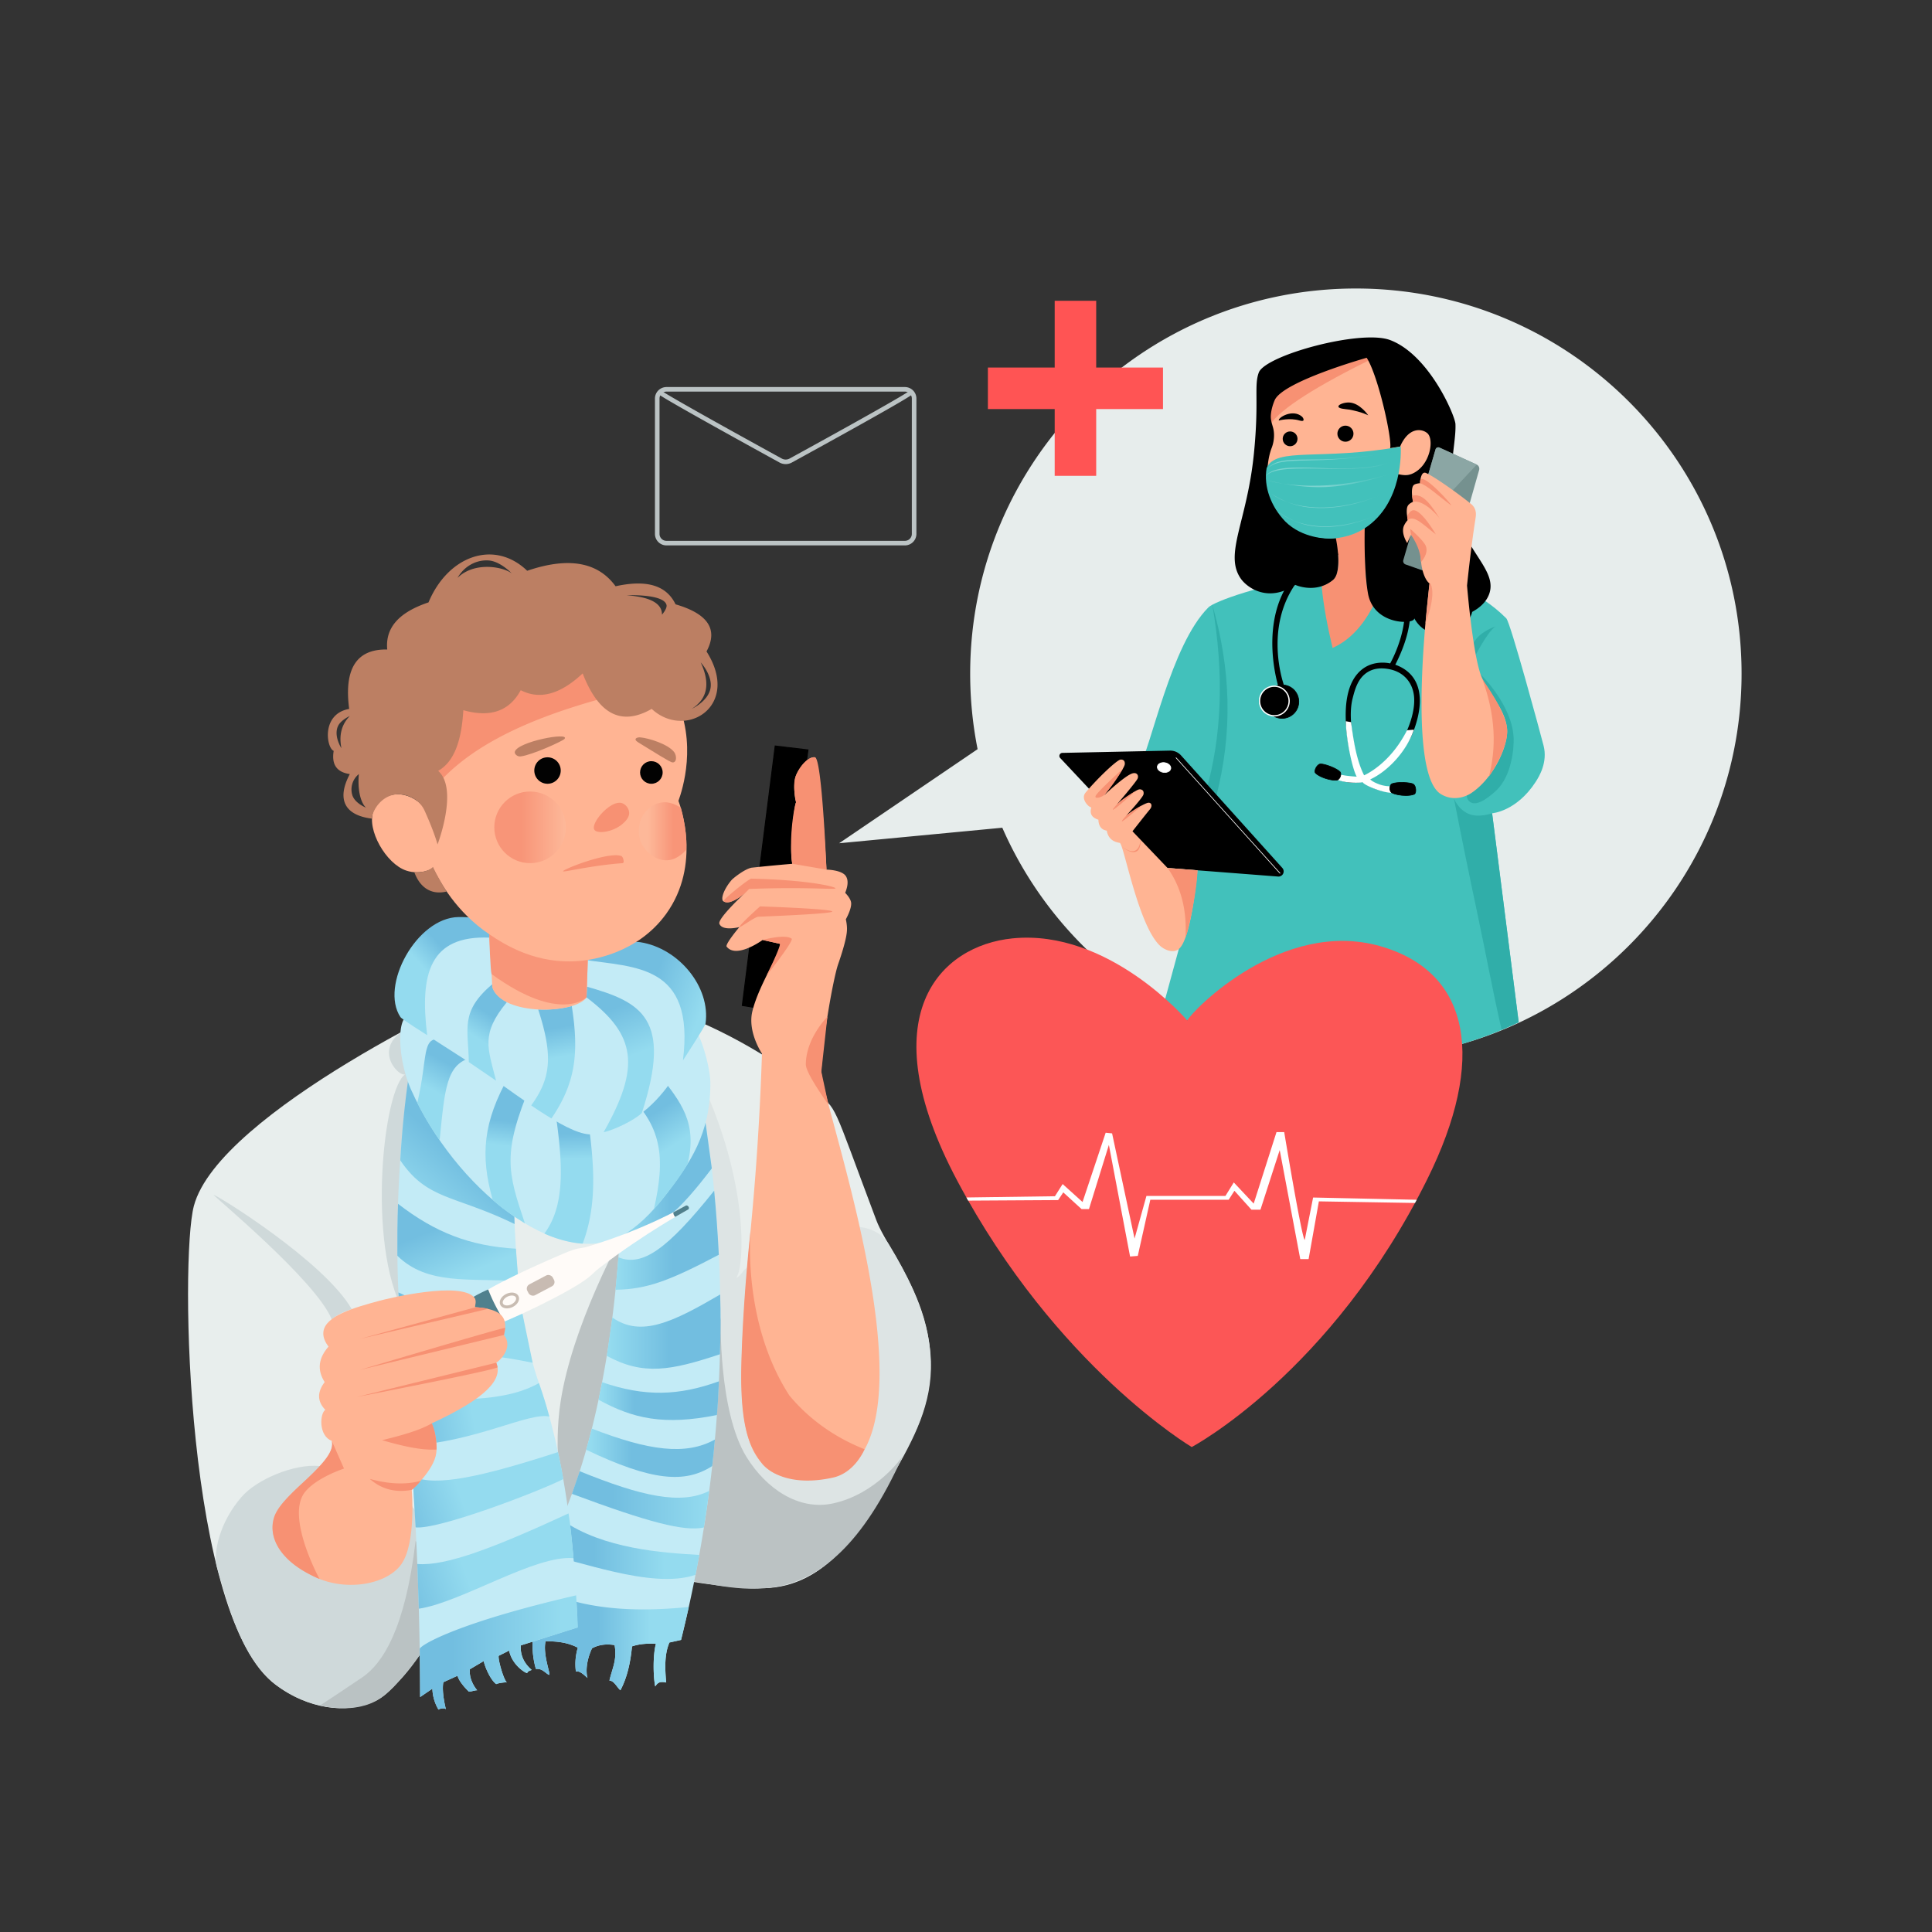 <svg xmlns="http://www.w3.org/2000/svg" viewBox="0 0 3000 3000" width="3000" height="3000"><rect x="0" y="0" width="3000" height="3000" fill="#333333" stroke="none"/><g transform="translate(1303.0 448.0) rotate(0.0 700.5 598.0) scale(1.981 1.978)"><svg width="707.375" height="604.655" viewBox="0 0 707.375 604.655"><path d="M405.048 0C238.077 0 102.72 135.357 102.72 302.328a303.781 303.781 0 0 0 5.819 59.3L0 435.484 127.9 423.3c46.662 106.752 153.2 181.352 277.151 181.352 166.971 0 302.327-135.357 302.327-302.327S572.019 0 405.048 0z" fill="#e7edec"/></svg></g><g transform="translate(292.0 861.0) rotate(0.0 577.0 897.0) scale(1.519 1.52)"><svg width="759.468" height="1180.086" viewBox="0 0 759.468 1180.086"><linearGradient id="a" gradientUnits="userSpaceOnUse" x1="441.07" x2="535.407" y1="633.688" y2="633.688"><stop offset=".025" stop-color="#94dbef"/><stop offset=".548" stop-color="#72bee0"/></linearGradient><linearGradient xmlns:xlink="http://www.w3.org/1999/xlink" id="f" x1="437.006" x2="542.596" xlink:href="#a" y1="700.543" y2="700.543"/><linearGradient xmlns:xlink="http://www.w3.org/1999/xlink" id="g" x1="428.085" x2="544.375" xlink:href="#a" y1="793.899" y2="793.899"/><linearGradient id="h" gradientUnits="userSpaceOnUse" x1="419.64" x2="542.697" y1="864.433" y2="864.433"><stop offset=".025" stop-color="#94dbef"/><stop offset=".296" stop-color="#72bee0"/></linearGradient><linearGradient id="i" gradientUnits="userSpaceOnUse" x1="407.017" x2="538.58" y1="917.676" y2="917.676"><stop offset=".037" stop-color="#94dbef"/><stop offset=".352" stop-color="#72bee0"/></linearGradient><linearGradient id="j" gradientUnits="userSpaceOnUse" x1="392.45" x2="532.755" y1="965.746" y2="965.746"><stop offset=".296" stop-color="#72bee0"/><stop offset="1" stop-color="#94dbef"/></linearGradient><linearGradient id="k" gradientUnits="userSpaceOnUse" x1="369.621" x2="522.577" y1="1016.497" y2="1016.497"><stop offset=".296" stop-color="#72bee0"/><stop offset=".768" stop-color="#94dbef"/></linearGradient><linearGradient id="l" gradientUnits="userSpaceOnUse" x1="341.749" x2="511.865" y1="1108.162" y2="1108.162"><stop offset=".454" stop-color="#72bee0"/><stop offset=".768" stop-color="#94dbef"/></linearGradient><linearGradient xmlns:xlink="http://www.w3.org/1999/xlink" id="m" x1="218.776" x2="311.603" xlink:href="#a" y1="665.618" y2="563.09"/><linearGradient id="b" gradientUnits="userSpaceOnUse" x1="296.647" x2="248.71" y1="766.793" y2="649.663"><stop offset=".267" stop-color="#94dbef"/><stop offset=".701" stop-color="#72bee0"/></linearGradient><linearGradient xmlns:xlink="http://www.w3.org/1999/xlink" id="n" x1="320.399" x2="209.022" xlink:href="#b" y1="831.395" y2="745.814"/><linearGradient id="c" gradientUnits="userSpaceOnUse" x1="369.622" x2="226.666" y1="860.255" y2="887.901"><stop offset=".553" stop-color="#94dbef"/><stop offset="1" stop-color="#72bee0"/></linearGradient><linearGradient xmlns:xlink="http://www.w3.org/1999/xlink" id="o" x1="354.722" x2="213.135" xlink:href="#c" y1="927.704" y2="977.933"/><linearGradient xmlns:xlink="http://www.w3.org/1999/xlink" id="p" x1="366.967" x2="215.96" xlink:href="#c" y1="1009.684" y2="1062.988"/><linearGradient id="q" gradientUnits="userSpaceOnUse" x1="236.801" x2="398.448" y1="1121.707" y2="1121.707"><stop offset=".208" stop-color="#72bee0"/><stop offset=".9" stop-color="#94dbef"/></linearGradient><linearGradient id="d" gradientUnits="userSpaceOnUse" x1="248.32" x2="275.156" y1="555.261" y2="505.828"><stop offset=".14" stop-color="#94dbef"/><stop offset=".701" stop-color="#72bee0"/></linearGradient><linearGradient xmlns:xlink="http://www.w3.org/1999/xlink" id="r" x1="328.196" x2="333.516" xlink:href="#d" y1="610.689" y2="566.506"/><linearGradient xmlns:xlink="http://www.w3.org/1999/xlink" id="s" x1="388.049" x2="386.719" xlink:href="#d" y1="623.928" y2="578.702"/><linearGradient xmlns:xlink="http://www.w3.org/1999/xlink" id="t" x1="491.608" x2="454.877" xlink:href="#d" y1="617.916" y2="559.829"/><linearGradient id="u" gradientUnits="userSpaceOnUse" x1="217.496" x2="293.605" y1="461.585" y2="392.753"><stop offset=".425" stop-color="#94dbef"/><stop offset=".701" stop-color="#72bee0"/></linearGradient><linearGradient id="e" gradientUnits="userSpaceOnUse" x1="303.426" x2="324.149" y1="498.985" y2="466.246"><stop offset="0" stop-color="#94dbef"/><stop offset=".701" stop-color="#72bee0"/></linearGradient><linearGradient xmlns:xlink="http://www.w3.org/1999/xlink" id="v" x1="372.098" x2="364.152" xlink:href="#e" y1="514.995" y2="472.758"/><linearGradient xmlns:xlink="http://www.w3.org/1999/xlink" id="w" x1="440.855" x2="414.054" xlink:href="#e" y1="516.98" y2="447.736"/><linearGradient id="x" gradientUnits="userSpaceOnUse" x1="523.247" x2="404.631" y1="469.644" y2="427.596"><stop offset="0" stop-color="#94dbef"/><stop offset=".44" stop-color="#72bee0"/></linearGradient><linearGradient id="y" gradientUnits="userSpaceOnUse" x1="313.066" x2="386.256" y1="278.736" y2="278.736"><stop offset=".382" stop-color="#f89578"/><stop offset=".994" stop-color="#fdb899"/></linearGradient><linearGradient id="z" gradientUnits="userSpaceOnUse" x1="460.749" x2="509.423" y1="282.769" y2="282.769"><stop offset=".197" stop-color="#fdb899"/><stop offset=".724" stop-color="#f89578"/></linearGradient><path d="m600.219 195.657-33.628 265.064 32.17 5.307 34.947-266.383z"/><path d="m599.19 466.605-33.155-5.47 33.75-266.035 34.484 4.107-.065.5zm-32.042-6.3 31.185 5.146 34.813-265.369-32.494-3.87z"/><path d="M311.241 442.639C300.593 444.175 31.348 569.706 5.956 665.5-8.55 720.231-2.183 1087.428 89.7 1154.752c33.254 24.367 70.912 30.387 101.441 16.653 25.441-11.445 50.363-60.339 73.95-81.93 64-58.587 135.738-58.994 261.767-38.9 90.992 14.506 134.973 10.933 213.634-148.356 52.744-106.819-21.83-182.169-36.93-222.209-46.498-123.31-39.089-112.351-62.639-131.21-95.63-76.6-221.837-121.711-329.682-106.161z" fill="#e8eeed"/><path d="M26.243 654.244c4.036.527 112.96 67.964 141.1 116.707-8.225 2.445-15.111 5.907-20.44 10.55-15.477-39.277-122.727-127.527-120.66-127.257zM228.008 482.15c-42.865 19.7-12.955 52.4-5.934 48.793-22.455 14.714-39.494 173.4-1.978 241.986z" fill="#cfd9da"/><path d="M459.445 666.772c-20.779 35.269-66.718 123.13-78.464 197.809-7.883 50.118.863 98.3 4.615 131.213 36.265-86.376 52.969-231.217 73.849-329.022z" fill="#bbc2c3"/><path d="M506.919 503.25c67.922 121.334 62.269 221.352 54.068 234.733-.027.045-.18.594.009.733.708.52 5.312-4.635 7.244-7.327 6.412-8.931 117.49-76.814 148.357-26.374 79.037 129.155 33.627 182.644-15.166 268.361-15.824 22.418-52.26 86.1-119.344 82.42-29.012 1.319-90.993-10.549-90.993-10.549 23.737.659-19.939-253.025 15.825-541.997z" fill="#dde4e4"/><path d="M134.379 931.177c-26.413-2.418-63.959 13.846-79.124 30.99-23.582 26.657-29.807 58.721-25.715 72.53 10.55 35.605 24.4 91.651 59.343 119.344 11.445 9.071 46.607 32.88 92.97 20.441 27.034-7.253 57.589-51.488 59.343-59.343 32.968-147.697-34.256-177.32-106.817-183.962z" fill="#cfd9da"/><path d="m538.569 815.788 5.934-36.265s-2.587 95.562 26.374 142.423c19.91 32.213 53.116 55.059 88.355 47.474 44.985-9.684 71.211-48.134 71.211-48.134-82.42 183.3-172.753 128.576-237.929 124.721l.559-.1z" fill="#bbc2c3"/><path d="M135.038 1175.8s35.886 10.043 61.321-7.253c16.484-11.209 46.675-49.658 50.771-60.661 18.421-49.48-13.578-100.062-14.506-100.223-10.722 90.844-33.966 125.1-54.068 139.125-5.503 3.84-43.478 28.986-43.518 29.012z" fill="#bac2c3"/><path d="M442.631 661.167s-.841 169.954-52.749 305.286c-16.791 43.776-48.133 141.763-48.133 141.763l10.549 1.978a85.418 85.418 0 0 0 3.3 28.352c6.594-.659 9.231 3.957 13.187 5.935 3.008 1.5-6.489-20.092-3.3-34.287 11.05.142 21.585.784 32.968 6.593a57.948 57.948 0 0 0-1.978 24.4c3.486-1.127 7.934 2.945 11.868 6.594-1.764-6.279-1.37-17.531 4.616-30.331 6.823-3.717 14.547-4.721 23.078-3.3 2.707 15.465-2.554 23.99-5.275 36.265 4.631-.062 7.924 7.2 11.209 9.89 7.281-13.678 10.357-29.339 11.868-44.836 7.462-2.513 15.7-3.141 24.4-2.638-3.282 12.446-2.605 34.718-.66 43.518 2.3-3.292 4.047-5.5 11.21-3.956-1.5-15.686-1.574-29.728 3.3-40.88l11.869-2.638a1358.423 1358.423 0 0 0 40.221-320.451 1354.815 1354.815 0 0 0-17.143-222.2z" fill="#c3ebf6"/><path d="m535.407 627.163-8.377-60.944-84.4 94.948-1.561 39.991c39.331-9.736 60.9-30.17 94.338-73.995z" fill="url(#a)"/><path d="M537.82 649.947c-48.321 60.4-73.6 77.811-97.882 68.054l-2.932 33.137c32.5-.5 55.446-9.428 105.59-35.744-1.241-23.175-2.789-45.163-4.776-65.447z" fill="url(#f)"/><path d="m433.747 779.523-5.662 39.17c37.584 20.44 65.92 14.782 115.63-1.655.757-21.076.9-41.493.245-61.068-48.225 28.162-80.834 44.111-110.213 23.553z" fill="url(#g)"/><path d="m423.264 845.586-3.624 17.879c34.953 19.3 66.928 26.558 121 15.632.944-9.159 1.558-22.957 2.062-34.431-40.945 14.788-75.636 16.02-119.438.92z" fill="url(#h)"/><path d="m412.792 893-5.775 21.6c67.466 32.19 101.192 34.464 128.816 16.617.962-7.739 1.868-17.04 2.747-27.069-29.899 16.644-68.004 11.209-125.788-11.148z" fill="url(#i)"/><path d="m400.383 936.511-7.933 23.107c78.717 29.3 114.853 38.65 134.886 34.382q2.958-18.577 5.419-37.385c-28.64 14.535-69.244 5.594-132.372-20.104z" fill="url(#j)"/><path d="M369.621 1023.661c23.124 1.085 103.634 34.479 149.13 18.655 1.368-6.436 2.639-13.218 3.826-20.3-36.368-2.042-98.326-6.086-140.056-35.586z" fill="url(#k)"/><path d="M503.952 1108.846q4.036-16.238 7.913-33.642c-58.282 5.77-109.826 2.241-153.117-19.157-9.565 28.9-17 52.14-17 52.14l10.549 1.978a85.418 85.418 0 0 0 3.3 28.352c6.594-.659 9.231 3.957 13.187 5.935 3.008 1.5-6.489-20.092-3.3-34.287 11.05.142 21.585.784 32.968 6.593a57.948 57.948 0 0 0-1.978 24.4c3.486-1.127 7.934 2.945 11.868 6.594-1.764-6.279-1.37-17.531 4.616-30.331 6.823-3.717 14.547-4.721 23.078-3.3 2.707 15.465-2.554 23.99-5.275 36.265 4.631-.062 7.924 7.2 11.209 9.89 7.281-13.678 10.357-29.339 11.868-44.836 7.462-2.513 15.7-3.141 24.4-2.638-3.282 12.446-2.605 34.718-.66 43.518 2.3-3.292 4.047-5.5 11.21-3.956-1.5-15.686-1.574-29.728 3.3-40.88z" fill="url(#l)"/><path d="M229.327 508.525a1263.841 1263.841 0 0 0-15.295 182.4c-1 87.562 7.542 136.928 14.965 243.221 3.795 54.334 8.052 134.327 8.242 233.085l12.528-8.572a44.564 44.564 0 0 0 6.264 21.429c1.7-1.44 6.895-1.872 7.583-.329 0 0-4.6-17.38-2.638-27.694l14.506-6.593c1.948 7.307 11.539 16.154 11.539 16.154.762.623 6-1.47 8.572-1.319a33.589 33.589 0 0 1-6.141-10.764 26.974 26.974 0 0 1-1.442-10.665l14.506-8.572c-.927.585 5.063 18.087 12.528 23.737.849-.888 10.22-2.307 10.88-1.648-3.859-3.859-9.675-25.736-8.242-27.364l10.55-5.274c2.673 13.585 14.835 22.088 18.462 23.077.007-1.421 1.957-2.38 4.615-3.3-7.3-6.369-11.8-14.3-11.209-25.055l58.024-18.463c-3.789-122.841-22.431-201-39.891-250.887-7.588-21.679-16.745-58.962-21.1-108.795-3.91-44.746-4.988-100.742-4.945-103.85z" fill="#c3ebf6"/><path d="m333.81 684-1.622-51.517-102.861-123.958A1008.122 1008.122 0 0 0 216.959 618.9c27.694 40.877 55.06 35.06 116.851 65.1z" fill="url(#m)"/><path d="M335.147 709.2c-46.944-2.75-82.225-16.334-120.5-45.858-.695 17-.782 34.71-.695 53.064 30.99 30.331 73.345 22.648 123.736 25.95z" fill="url(#b)"/><path d="m352.262 825.678-10.678-51.29c-45.661 17.982-79.789 1.063-126.551-20.518l5.192 73.837c40.387-9.745 59.723-16.681 132.037-2.029z" fill="url(#n)"/><path d="M369.3 880.656q-4.475-16.72-10.594-34.174c-31.306 17.709-73.164 17.46-135.252 17.158l3.793 46.61C294.5 906.294 348.2 876.04 369.3 880.656z" fill="url(#c)"/><path d="M378.17 917c-77.405 25-125.487 35.951-148.657 24.651l3.117 52.236c22.926 2.6 124.545-36.1 150.919-49.292-.92-6.681-3.033-16.801-5.379-27.595z" fill="url(#o)"/><path d="M394 1025.337c-1.572-18.024-3.174-35.293-5.041-45.7-75.459 34.8-125.256 54.06-154.6 51.656l1.557 45.68c43.352-6.393 118.784-55.181 158.084-51.636z" fill="url(#p)"/><path d="m237.239 1167.229 12.528-8.572a44.564 44.564 0 0 0 6.264 21.429c1.7-1.44 6.895-1.872 7.583-.329 0 0-4.6-17.38-2.638-27.694l14.506-6.593c1.948 7.307 11.539 16.154 11.539 16.154.762.623 6-1.47 8.572-1.319a33.589 33.589 0 0 1-6.141-10.764 26.974 26.974 0 0 1-1.442-10.665l14.506-8.572c-.927.585 5.063 18.087 12.528 23.737.849-.888 10.22-2.307 10.88-1.648-3.859-3.859-9.675-25.736-8.242-27.364l10.55-5.274c2.673 13.585 14.835 22.088 18.462 23.077.007-1.421 1.957-2.38 4.615-3.3-7.3-6.369-11.8-14.3-11.209-25.055 19.341-6.154 39.007-12.14 58.348-18.294-.347-11.269-1.145-22.327-1.73-32.857-118.69 27.39-157.272 49.675-159.917 54.486q.377 23.836.438 49.417z" fill="url(#q)"/><path d="M233.283 474.9c-19.91-18.316-21.759 34.946-5.275 71.871 44.579 99.856 149.462 185.1 215.612 149.016 14.506-7.913 29.672-21.759 46.156-43.518 22.953-30.3 44.177-60 44.177-112.092 0-21.151-16.484-70.552-20.44-52.09-19.434 90.686-182.633 76.593-280.23-13.187z" fill="#c3ebf6"/><path d="M234.362 560.107c4.77 10.2 12.988 24.214 22.84 38.3 5.188-52.789 7.047-76.939 31.186-84.059l-30.4-19.283c-19.536-1.949-12.602 18.486-23.626 65.042z" fill="url(#d)"/><path d="M328.124 532.641c-26.616 47.255-29.485 81.143-16.772 126.432 7.293 7.56 19.716 15.845 33 24.25-17.549-52.316-23.742-71.332 6.589-143.2z" fill="url(#r)"/><path d="M371.726 545.105c11.191 69.341 16.14 116.724-7.427 148.608 10 4.773 26.444 9.673 39.1 10.3 15.805-41.933 12.678-87.557.721-154.769a252.726 252.726 0 0 1-32.394-4.139z" fill="url(#s)"/><path d="M482.722 532.6c-11.382 6-23.321 11.485-38.065 14.382 40.932 35.627 43.379 69.809 31.58 121.732 13.15-15.011 25.03-30.237 34.315-45.9 10.776-42.506-7.594-63.991-27.83-90.214z" fill="url(#t)"/><path d="M457.467 404.345c-109.556 0-151.654-36.924-189.9-25.715-36.331 10.649-72.53 69.233-34.287 104.179 8.667 7.92 42.488 27.614 71.211 47.475 39.131 27.056 87.7 65.277 110.114 61.98 60.6-8.912 103.52-75.055 103.52-127.257.003-29.672-27.69-60.662-60.658-60.662z" fill="#c3ebf6"/><path d="M308.077 391.4s10.594-21.672-31.605-21.013c-42.848.669-80.575 70.349-59.343 102.2 1.575 2.363 27.307 18.462 27.307 18.462-7.731-63 2.725-102.049 63.641-99.649z" fill="url(#u)"/><path d="M310.881 439.061c-33.007 28.215-24.437 45.006-23.864 79.5l27.876 19c-8.479-33.345-15.851-47.7 10.976-80.175-8.569-4.949-14.648-10.708-14.988-18.325z" fill="url(#e)"/><path d="M357.923 464.8c15.961 48.722 12.3 71.18-7.1 97.991 6.062 4.256 13.114 8.752 20.656 13.367 24.435-36 28.445-66.132 20.782-114.858a113.737 113.737 0 0 1-34.338 3.5z" fill="url(#v)"/><path d="m407.726 441.531-.371 10.948c50.73 38.277 55.377 70.759 17.474 137.707 10.193-2.074 31.807-12.33 39.062-19.7 31.453-96.424-.491-113.224-56.165-128.955z" fill="url(#w)"/><path d="M462.412 396.1c-18.971-3-58.683 17.8-58.683 17.8 52.978 8.095 114.545 4.3 102.2 102.861 0 0 22.65-34.589 23.078-37.584 5.301-37.139-27.138-76.834-66.595-83.077z" fill="url(#x)"/><path d="M289 763.369c-2.637 4.615 1.979 22.418 11.21 27.693 4.615 2.637 72.147-28.277 100.553-46.485 12.857-8.242 12.335-10.037 19.451-15.5 48.133-36.925 90.306-59.3 91.028-60.082 1.347-1.452.141-4.435-2.344-3.547-3.166 1.131-40.7 23.715-101.212 41.87-6.594 1.978-7.912 0-24.067 6.923-80.919 34.684-93.463 47.104-94.619 49.128z" fill="#fffbf8"/><path d="M496.069 672.08a6.142 6.142 0 0 0 1.982 4.617l13.441-7.706c1.584-1.619-.588-4.726-2.721-3.768zM306.8 750.827c4.616 11.842 9.287 20.28 16.446 32.892 0 0-18.447 10.96-22.373 8.662s-15.075-24.617-12.886-30.283c.276-3.182 18.813-11.271 18.813-11.271z" fill="#50808d"/><rect fill="#c8bbb2" height="12.528" rx="4.91" transform="matrix(.884 -.467 .467 .884 -307.044 254.897)" width="29.354" x="345.914" y="740.476"/><path d="M326.006 770.169c-3.051 0-5.631-1.266-6.76-3.621-1.8-3.752.864-8.648 6.067-11.144s10.688-1.511 12.49 2.242c1.8 3.752-.865 8.648-6.067 11.145a13.394 13.394 0 0 1-5.73 1.378zm5.048-13.129a10.463 10.463 0 0 0-4.444 1.069c-3.562 1.71-5.7 4.981-4.659 7.143s4.922 2.545 8.487.835 5.7-4.981 4.66-7.143c-.598-1.244-2.153-1.904-4.044-1.904z" fill="#c8bcb2"/><path d="M640.77 207.2c-5.613-1.116-15.486 8.85-19.515 19.139-2.9 9.214-.948 23.52.393 27.017-1.264-2.073-7.567 47.855-3.956 62.639 0 0-16.484 1.319-41.54 3.957-7.253 1.318-19.083 10.944-20.44 12.527-7.912 9.232-11.443 19.34-8.572 21.759 7.91 5.274 23.734-9.891 23.734-9.891s-29.976 27.474-27.693 32.968c3.271 7.873 20.44 3.3 20.44 3.3s-13.747 16.214-13.187 19.781c9.231 12.528 34.287-4.616 36.924-6.594l17.8 3.956c2.623 6.035-21.757 41.2-28.352 69.234-4.951 21.045 9.89 42.858 9.89 42.858-2.271 70.169-6.667 126.562-10.055 163.6-15.351 167.88-18.216 234.905 17.314 261.683 13.847 11.209 60.662 16.484 83.08-2.638 81.934-69.813-30.99-376.5-29.671-405.508 1.572-34.588 12.178-93.014 16.914-107.557.5-1.523.872-2.518 1.548-4.535 7.807-23.29 7.946-30.178 7.744-34.076a46.852 46.852 0 0 0-1.151-8.123s6.7-11.717 5.275-17.8c-1.062-4.543-5.934-9.231-5.934-9.231 1.918-4.754 4.038-12.05.659-17.144-4.249-6.406-19.781-6.593-19.781-6.593S646.7 209.833 640.77 207.2z" fill="#ffb493"/><g fill="#f79173"><path d="M547.8 353.574c-.046-1.711 27.175-23.889 28.352-22.418 58.737 1.388 85.7 8.227 85.718 9.89s-29.589-1.653-88.355.66c-8.055 8.947-15.407 11.839-19.122 13.187-1.954.707-6.533.929-6.593-1.319zm15.824 27.034c0-2.307 21.1-21.1 21.1-21.1s74.31 2.408 73.849 5.275c-.4 2.483-75.827 5.275-75.827 5.275-3.877.533-19.122 11.869-19.122 10.55zm24.233 13.297a.124.124 0 0 1-.008-.242c3.346-.891 22.973-5.844 29.184-1.186 2.637 1.978-25.6 37.645-25.6 37.645s13.624-27.6 13.726-32.371zm29.835-77.915 34.946 5.935S648.023 207.2 640.77 207.2c-7.392-.859-16.414 10.3-19.781 19.781-3.379 9.517.659 26.375.659 26.375-1.218.017-7.968 34.954-3.956 62.634zm35.881 156.266s-22.034 21.861-22.034 48.8c0 9.232 23.078 40.881 23.078 40.881l-7.253-33.637s4.076-36.827 6.209-56.044zm-38.918 386.823c26.4 31.79 57.826 47.445 76.886 54.954 0 0-9.577 24-32.309 29.012-44.837 9.891-66.767-6.942-72.53-14.506-10.55-13.846-22.689-32.378-21.1-100.223 1.626-69.391 9.629-139.271 9.629-139.271s-9.77 93.823 39.424 170.034z"/></g><path d="M138.357 794.079c-.708 5.809 2.2 11.136 5.253 15.115-10.089 11.517-12.073 23.562-3.956 36.265-7.635 10.125-7.787 19.608.659 28.353-5.519 3.5-7.253 26.375 6.594 31.649 6.593 21.1-48.138 51.31-58.684 77.146-9.89 32.968 24.794 51.126 27.693 53.408 33.019 25.988 85.554 19.154 102.2-4.615 15.314-21.864 10.55-75.827 10.55-75.827s22.894-20.218 25.055-37.584c1.975-15.868-4.615-30.33-4.615-30.33 55.386-25.716 73.189-44.837 65.936-61.981 1.8-.876 18.462-14.506 7.913-28.352 4.546-17.963-2.308-26.436-29.012-28.353-1.762-.126 1.978-5.934-1.319-9.89-14.108-16.93-87.736.805-96.927 3.3-26.108 7.076-55.344 15.326-57.34 31.696z" fill="#ffb493"/><path d="m293.945 768.974-118.026 32.308s126.569-29.539 130.611-30.609c0-.687-13.452-1.938-12.585-1.699zm30.243 21.138c0-1.319-148.269 42.819-148.269 42.819l147.038-35.605s1.231-5.896 1.231-7.214zm-9.144 35.566-142.422 34.947S316 832.906 316.363 830.294a20.167 20.167 0 0 0-1.319-4.616zm-168.137 79.783 12.527 28.353s-28.68 9.308-40.221 24.4c-19.326 25.268 15.166 88.354 15.166 88.354-39.838-16.575-50.855-40.92-47.475-58.683 2.007-10.544 8.523-19.522 30.331-39.562 24.397-22.423 31.865-33.223 29.672-42.862zm102.201-17.802c-12.509 7.256-31.17 12.364-50.771 17.143 20.863 6.073 40.039 10.466 55.694 9.563 0-9.231-1.508-20.119-4.923-26.706zm-11.74 58.826c-16.208 4.291-33.95 2.742-51.559-2.121 12.717 11.28 27.2 14.052 42.859 11.209a54.879 54.879 0 0 0 8.841-8.837c1.02-1.262.008-.291-.141-.251z" fill="#f79173"/><path d="m307.791 386.542 3.3 56.046c10.55 29.012 84.4 27.034 96.267 9.891l1.319-38.9c-37.508 6.679-70.372-5.422-100.886-27.037z" fill="#ffb493"/><path d="M307.791 386.542s1.243 41.187 2.638 42.2c69.892 50.771 96.926 23.737 96.926 23.737l1.319-38.9c-30.99 3.294-63.036.104-100.883-27.037z" fill="#f89578"/><path d="M189.436 262.252c-6.924 18.792 12.813 53.714 33.627 60.662 14.78 4.934 28.058-1.961 27.034-3.3 7.223 14.715 23.961 45.552 57.694 68.244 15.033 10.116 48.968 32.342 95.609 27.042 8.908-1.013 55.907-6.933 85.388-47.8 36.312-50.35 14.482-110.294 12.527-115.4 4.071-11.364 19.756-59.138-3.627-107.146C461.078 69.39 365.7 69.616 360.211 69.718c-9.655.18-100.43 3.309-130.554 74.508C207.641 196.261 244.916 261.1 238.228 255c-17.191-15.689-40.55-12.858-48.792 7.252z" fill="#ffb493"/><path d="M415.268 281.044c-3.822-6.7 16.78-30.685 28.352-27.034a11.359 11.359 0 0 1 7.253 9.231c.537 5.566-4.336 9.874-6.593 11.869-9.614 8.497-26.248 10.783-29.012 5.934zm-31.65 42.199c4.766-3.812 47.474-19.781 59.343-15.165 1.85.72 3.459 7.094 1.319 7.253-35.606 2.637-63.959 10.55-60.662 7.912zm-144.194-67.635c36.265-58.683 117.16-97.206 251.011-124.239-2.665.538-39.562-75.168-159.566-58.684-54.062 7.678-108.136 49.449-108.136 105.5 0 44.176 16.691 77.423 16.691 77.423z" fill="#f79173"/><circle cx="349.661" cy="278.736" fill="url(#y)" r="36.595"/><path d="M509.263 301.6s-8.082 10.383-19.616 10.8c-13.922.506-27.991-12.462-28.849-28.136-.9-16.362 10.567-30.294 25.6-31.118 8.794-.482 17.372 5.565 17.372 5.565 4.062 15.357 6.288 29.841 5.493 42.889z" fill="url(#z)"/><circle cx="367.464" cy="220.712" fill="#020202" r="13.517"/><circle cx="473.621" cy="222.69" fill="#020202" r="11.539"/><path d="M334 201.689c-.422 2.041 2.584 5.006 5.858 4.619 11.805-1.395 43.289-15.739 45.021-17.935 5.83-7.395-48.734 2.948-50.879 13.316zm128.524-14.834c-3.94-.357-7.977 1.7-2.163 5.2 14.779 8.91 32.27 20.278 34.905 20.371 4.643.165 4.211-7.108 1.692-10.5-6.12-8.226-26.078-14.315-34.434-15.071z" fill="#bc7f63"/><path d="M530 99.06c12.356-22.919.921-38.7-31.65-48.134-10.006-20.85-31.925-24.921-61.32-18.462-17.8-24.473-47.491-30.407-90.333-15.825C313.066-15.669 265.8 1.187 245.811 48.948c-32.572 10.886-44.144 27.626-42.2 48.134-31.521-.651-44.261 19.825-38.9 60.661-29.012 5.275-23.077 40.221-15.824 42.859-2.159 12.938 2.108 21.657 16.484 23.737-13.464 25.277-5.9 41.924 22.418 45.5 1.319-12.528 17.347-32.83 40.8-21.6a27.843 27.843 0 0 1 13.318 13.688c10.1 22.4 13.135 34.287 13.135 34.287s21.705-56.558.66-75.167c16.886-9.676 23.929-31.782 25.715-61.98 26.137 7.365 46.427 2.123 58.683-20.44 18.913 9.819 39.914 4.8 63.3-17.144 15.275 39.442 37.732 55.049 70.552 36.265C508.437 189.684 565.6 155.106 530 99.06zm-373.2 98.9s-8.455-12.8-3.3-23.077c2.9-5.77 11.869-9.891 11.869-9.891-9.069 9.332-11.06 20.553-8.569 32.972zm11.206 48.14a20.1 20.1 0 0 1 6.594-21.759c-1.359 15.153 1.373 28.489 7.253 34.287 0-.002-11.125-4.413-13.847-12.528zM275.482 23.892c6.645-11.716 18.962-18.628 31.65-17.8 12.11.787 23.737 13.187 23.737 13.187-9.069-6.901-38.332-12.223-55.387 4.613zM484.5 61.476c.067-11.5-11.939-18.13-36.265-19.781 0 0 38.071-1.794 40.88 9.891.885 3.658-4.615 9.89-4.615 9.89zm30.33 96.267c15.269-9.7 19.811-24.792 9.232-47.474 0 0 12.744 13.59 9.89 27.034-2.738 12.897-19.121 20.44-19.121 20.44zM231.305 324.562c5.415 14.789 16.432 23.693 32.968 19.781-5.047-8.5-10.607-17.777-13.846-25.056-5.315 4.602-11.969 5.613-19.122 5.275z" fill="#bc7f63"/></svg></g><g transform="translate(1534.0 467.0) rotate(0.0 136.0 136.0) scale(1.007 1.007)"><svg width="270" height="270" viewBox="0 0 270 270"><path d="M270 103H167V0h-64v103H0v64h103v103h64V167h103z" fill="#ff5454"/></svg></g><g transform="translate(1017.0 601.0) rotate(0.0 203.0 123.0) scale(1.015 1.012)"><svg width="400" height="243" viewBox="0 0 400 243"><g fill="#bbc3c4"><path d="M200.008 118.251a19.5 19.5 0 0 1-9.422-2.437C172.758 105.994 126.78 80.621 85 57.192 5.154 12.416 3.906 10.322 3 8.792l6.007-3.583a2.406 2.406 0 0 0-.36-.477C13.041 8.9 85.783 50.091 193.964 109.683a12.476 12.476 0 0 0 12.079.006C312.93 50.949 384.865 10.165 389.3 5.789a2.243 2.243 0 0 0-.3.405l6 3.613c-.946 1.569-2.375 3.941-81.221 48.152-41.285 23.15-86.737 48.178-104.362 57.865a19.513 19.513 0 0 1-9.409 2.427z"/><path d="M382.341 243H17.659A17.679 17.679 0 0 1 0 225.341V17.659A17.679 17.679 0 0 1 17.659 0h364.682A17.679 17.679 0 0 1 400 17.659v207.682A17.678 17.678 0 0 1 382.341 243zM17.659 7A10.672 10.672 0 0 0 7 17.659v207.682A10.671 10.671 0 0 0 17.659 236h364.682A10.67 10.67 0 0 0 393 225.341V17.659A10.671 10.671 0 0 0 382.341 7z"/></g></svg></g><g transform="translate(1645.0 524.0) rotate(0.0 377.0 560.0) scale(0.999 0.999)"><svg width="754.404" height="1120.871" viewBox="0 0 754.404 1120.871"><linearGradient id="A" gradientUnits="userSpaceOnUse" x1="322.132" x2="522.132" y1="191.159" y2="191.159"><stop offset=".465" stop-color="#fff"/><stop offset=".935" stop-color="#4dc5bf"/><stop offset=".964" stop-color="#41c1bb"/></linearGradient><linearGradient xmlns:xlink="http://www.w3.org/1999/xlink" id="B" x1="321.006" x2="520.168" xlink:href="#A" y1="203.111" y2="203.111"/><linearGradient xmlns:xlink="http://www.w3.org/1999/xlink" id="C" x1="322.132" x2="522.773" xlink:href="#A" y1="221.064" y2="221.064"/><linearGradient xmlns:xlink="http://www.w3.org/1999/xlink" id="D" gradientTransform="matrix(.884 .079 .079 1.339 451.57 2601.734)" x1="19.623" x2="220.264" xlink:href="#A" y1="-1762.521" y2="-1762.521"/><linearGradient xmlns:xlink="http://www.w3.org/1999/xlink" id="E" gradientTransform="matrix(.794 .094 .094 1.337 460.435 2600.242)" x1="56.217" x2="256.857" xlink:href="#A" y1="-1746.563" y2="-1746.563"/><path d="M399.632 371.574c-84.69 12.178-158.5 38.5-168 48-58.713 58.713-88.5 216.5-110 255-58.153 104.134 64 276 64 276l-24.957 91.508c189 105 399.257 97.351 553.257 22.351l-41.3-324.859s37.5-2.5 67.5-48.5c5.967-9.15 19-31 12.5-56.5-4.89-19.184-51.5-191.5-58-198-22.948-22.948-44.931-35.177-60-43-82.479-42.816-165.921-31.933-235-22z" fill="#42c1bb"/><path d="M237.755 415.474c28.571 99.35 32.355 197.757 5.377 300.6l-15-11c24.068-85.384 28.327-180.335 9.623-289.6zm375.377 300.6q17.8 90.987 37.062 181.681c13.141 61.886 23.051 116.772 37.2 178.432l26.536-11.754-41.3-324.859s-21.465 7.972-37.5.5c-16.43-7.655-21.998-24-21.998-24zm20-4c.193 1.782.74 6.145 4 9 9.678 8.477 26.188-2.545 41-16 25.91-23.535 28.475-69.188 28-82-1.939-52.229-52-100-52-100-38.705 5.376-22.039 179.404-21 189zm11-213s21.8-43.056 34-50c0 0-34.475 11.142-37 35-.121 1.145 3 15 3 15z" fill="#30aea9"/><circle cx="346.132" cy="566.074" r="26"/><path d="M346.132 592.574a26.5 26.5 0 1 1 26.5-26.5 26.53 26.53 0 0 1-26.5 26.5zm0-52a25.5 25.5 0 1 0 25.5 25.5 25.529 25.529 0 0 0-25.5-25.5z"/><circle cx="334.132" cy="565.074" r="23"/><path d="M334.132 589.074a24 24 0 1 1 24-24 24.027 24.027 0 0 1-24 24zm0-46a22 22 0 1 0 22 22 22.025 22.025 0 0 0-22-22z" fill="#fff"/><path d="M522.132 508.659c25-49 43.5-117.5-19-165-26.532-20.163-82.055-21.377-119 8-83 66-44 190-44 190l9-1s-39-106 37-180c19.358-18.848 67.177-38.548 113-8 75 50 15 154 15 154s-22.867-5.818-42 8c-54 39-11 169-9 168-7.012 3.506-17.219 1.97-29-2l-2 6c11.437 5.514 24.583 6.456 39 4a80.169 80.169 0 0 0 45 16l-2-8c-13.479-.973-24.406-4.693-32-12 0 0 52-32.214 68-74 18-47 14-89-28-104zm9.779 118.741c-17.523 28.526-41.319 45.567-58.779 55.258-8.862-21.8-11.55-30.779-14-44-4.206-22.688-9.629-53.2-3.223-78.072 3.593-13.95 8.335-32.318 25-41.437 9.1-4.981 19.781-5.761 31.085-3.682 24.54 4.512 36.845 22.092 39.138 41.191 2.92 24.329-9.498 54.916-19.221 70.742z"/><path d="m445.272 596.528 8.126 1.412c3.962 30.052 8.594 59.5 20.234 82.634 0 0 40.048-16.724 66.679-70.052l10.713-.824c-11.636 34.291-40.755 64.717-67.865 77.241 3.042 2.65 6.094 4.614 12.945 7.27a50.256 50.256 0 0 0 19.528 3.365c.333 4.333 1.109 10.1 1.109 10.1-12.719.563-42.616-11.09-45.609-16.6.153 1.249-25.481 2.51-38.5-3.5l5-8c8.154 2.252 24.488 3.085 24.488 3.085-7.305-13.5-16.611-59.527-16.848-86.131z" fill="#fff"/><path d="M405.132 663.074c-4.943.989-10 11-7 14 7.071 7.071 25 12 33 11 5.019-.627 8.162-9.838 5-13-6-6-26-13-31-12z"/><path d="M428.818 688.705c-9.1 0-24.745-4.983-31.04-11.278-1.161-1.161-1.365-3.235-.576-5.84 1.178-3.892 4.43-8.323 7.832-9 5.4-1.084 25.427 6.112 31.451 12.136 1.549 1.549 1.852 4.581.773 7.726-1.168 3.406-3.549 5.81-6.065 6.124a19.2 19.2 0 0 1-2.375.132zm-23.589-25.141c-2.994.6-6 4.781-7.07 8.313-.668 2.2-.549 3.968.326 4.843 6.71 6.71 24.339 11.895 32.584 10.858 2.14-.268 4.2-2.409 5.243-5.456.956-2.786.746-5.414-.534-6.695-6.114-6.115-25.911-12.786-30.549-11.863zm111.806 30.181c7.825-3.282 28.987-2.188 33.236.631 4.2 2.786 5.09 13.968 1.178 15.608-9.222 3.867-27.683 1.641-34.708-2.314-4.408-2.481-3.83-12.2.294-13.925"/><path d="M538.618 712.463c-8.357 0-17.462-1.735-22.122-4.358-2.209-1.243-3.5-4.369-3.295-7.964.192-3.318 1.621-6.01 3.641-6.857 7.857-3.3 29.114-2.37 33.706.676 2.89 1.918 4.222 7.25 3.839 11.3-.256 2.711-1.231 4.553-2.745 5.188-3.348 1.401-8.054 2.015-13.024 2.015zm-21.39-18.257c-1.67.7-2.858 3.052-3.028 5.993-.187 3.217.907 5.977 2.786 7.035 7.25 4.08 25.52 5.959 34.27 2.289 1.14-.478 1.919-2.067 2.135-4.359.348-3.674-.852-8.683-3.4-10.37-3.942-2.616-24.791-3.932-32.767-.588z"/><path d="M427.632 311.574s13.781 43.27 0 62c-6.093 8.281-20 13-20 13 3.1 31.559 9.29 63.649 17 96 25.708-11.406 47.58-33.816 65-69-15.207-11.791-15.261-60.073-13-119-11.498 7.961-29.397 14.593-49 17z" fill="#f79173"/><path d="M578.632 160.574c5 19-11.706 45.027-28 51-10.617 3.892-22.645 2.45-23.923 1.3-.073-.065-.179-.067-.219.023-5.753 13.013-7.858 40.68-43.858 76.68-10.346 10.346-40.524 26.569-77 22-6.967-.873-44.9-7.56-67.221-43.228-31.779-50.772-13.624-85.356-8.779-102.772 1.184-4.256 3.289-8.775 2-13-5.257-17.226-11.388-41.159 4-74 28.632-64.734 99.044-66.42 103.336-66.332 7.551.154 59.1 3.014 82.664 64.332 17.218 44.813 7.86 96.1 10 89 8.468-28.084 38.883-35.848 47-5.003z" fill="#ffb493"/><path d="M327.132 136.074c16.313-25.269 73.453-60.987 163-105 2.069-1.254-27-19-51-19-92.132 0-123 88-112 124z" fill="#f79173"/><path d="m340.114 837.943-178.982-13.869L1.292 653.711a4.744 4.744 0 0 1 3.3-7.987l167.476-3.542a22.62 22.62 0 0 1 16.879 7.293l157.7 175.209a8.018 8.018 0 0 1-6.533 13.259z"/><ellipse cx="162.717" cy="668.511" fill="#fff" rx="7.565" ry="10.532" transform="matrix(.149 -.989 .989 .149 -522.589 729.674)"/><path d="M163.774 676.658a15.1 15.1 0 0 1-2.26-.172 13.322 13.322 0 0 1-7.308-3.438 7.141 7.141 0 0 1-2.4-6.182c.664-4.4 6.1-7.24 12.112-6.329s10.368 5.223 9.705 9.62a7.138 7.138 0 0 1-4.114 5.2 12.615 12.615 0 0 1-5.735 1.301zm-2.107-15.292c-4.576 0-8.364 2.3-8.87 5.648a6.171 6.171 0 0 0 2.107 5.318 13.123 13.123 0 0 0 14.15 2.135 6.172 6.172 0 0 0 3.582-4.459c.581-3.852-3.4-7.657-8.865-8.483a14.207 14.207 0 0 0-2.104-.159zm19.092-7.956.744-.669 161.999 180-.744.67z" fill="#fff"/><path d="m529.632 169.574-15.5 2.5c3.458-13.23-18.6-113.054-36.5-140.5 0 0-130.54 36.778-143 66-6.776 15.891-6 27-6 27 .721 10.328 4.665 14.57 5 26a55.381 55.381 0 0 1-4 22c-8.982 23.979-11.463 72.425 12.5 101.5 37.5 45.5 87.5 37.5 87.5 37.5s11.542 52.429-4.5 65.5c-27 22-58.5 7.5-58.5 7.5-42.5 28.5-75.167 3.832-84.5-9.5-26.736-38.193 9.633-88.4 20.227-194.463 8.286-82.949-.227-105.537 7.773-126.537 12-27 159-67 204-50 60.806 22.971 100.955 117.607 101.5 130.5 1.5 35.5-18.519 90.206 6.5 154.5 19.654 50.507 57.553 77.449 45.912 109.77-5.194 14.419-17.769 23.032-26.412 27.73-7.5 33.5-66.5 52.5-90 10 .805 9.834-63.212 11.565-72-39-6.752-38.845-5-102-5-102 29-47.311 52-82.995 52-83 5.808.988 13.319 3.046 22.342-1.027 27.467-12.4 34.2-53.6 22.658-62.973-9.023-7.32-29-9-42 21z"/><path d="M341.132 129.074c-2-4 21.243-18.756 36-6 1.97 1.7 6 9-4 6-15.145-4.543-32 0-32 0zm139-8s-13.146-19.527-30-20c-7.134-.2-14.607 2.678-16 5-3 5 11.726 5.23 16 6 20.646 3.726 30 9 30 9z"/><circle cx="358.632" cy="157.574" r="11.5"/><circle cx="444.632" cy="149.574" r="12.5"/><path d="M322.132 203.074c-5 29 7 60 29 83 26.5 26.5 65.425 27.02 72.5 26.5 3.071-.226 27.8-.917 51-16 60-39 56.214-120.649 56-127-123.5 22.5-194.544-.149-208.5 33.5z" fill="#42c1bb"/><path d="M322.132 205.4c22.036-25.561 75.493-2.717 200-28.487-126.104 25.721-176.988-.973-200 28.487z" fill="url(#A)" opacity=".3"/><path d="M321.006 215.062c24.723-25.659 152.333 4.195 199.162-23.9-67.121 28.912-176.15-5.562-199.162 23.9z" fill="url(#B)" opacity=".3"/><path d="M322.132 221.814s48 12.663 91.281 10.729c41.981-1.876 80.518-13.616 109.36-23.158-121.434 38.555-200.641 12.429-200.641 12.429z" fill="url(#C)" opacity=".3"/><path d="M329.849 243.062s26.284 19.11 62.71 21.572c50.341 3.4 88.889-11.882 113.625-22.385-119.869 49.203-176.335.813-176.335.813z" fill="url(#D)" opacity=".3"/><path d="M341.011 271.1s23.915 19.509 56.642 22.594c45.23 4.263 79.555-10.311 101.569-20.356-106.708 46.986-158.211-2.238-158.211-2.238z" fill="url(#E)" opacity=".3"/><path d="m597.628 373.784-59.536-20.963a5.558 5.558 0 0 1-3.49-6.8l50.107-172.063a4.4 4.4 0 0 1 6.055-2.776l57.757 26.33a7.176 7.176 0 0 1 3.926 8.49l-46.431 163.439a6.482 6.482 0 0 1-8.388 4.343z" fill="#75918f"/><path d="M545.77 307.674 648.763 197.64c-.081-.041-.159-.086-.242-.124l-57.757-26.33a4.4 4.4 0 0 0-6.055 2.776z" fill="#8ba6a4"/><path d="M646.632 282.574c1.047-6.582 2.653-16.221-7-24-20.761-16.731-57.693-42.936-70-48-7.318-3.011-9 12-9 16 0 0-7.444.387-10 3-5.3 5.42-1 26-1 26s-5.673 2.068-8 6c-3.807 6.432 0 22 0 22a37.006 37.006 0 0 0-6 9c-5.195 11.675 5 27 5 27l6-13 16 19c-3.51 23.307 3 50 13 57-.836 2.394-37.206 293.206 17 327 21.268 13.26 41.864 2.36 47-1 31.345-20.5 52.727-62.72 56-90 4.068-33.906-28-65-39-90-13.865-31.512-23-143-23-143s6.062-59.374 13-103z" fill="#ffb493"/><path d="M657.632 531.574c21.07 58.431 21.345 107.369 10 151 0 0 27.377-38.047 28.5-69.5 1-28-38.5-81.5-38.5-81.5z" fill="#f79173"/><path d="M575.132 382.074s1.562.076 2 1c9 19-8 61-8 61z" fill="#f7987b"/><path d="M546.632 306.574s-2.228-10.228-.5-8.5c.5.5 19.5 17.5 23 25 5.969 12.792-7 26-7 26-.811-11.122-2.856-23.108-15.5-42.5zm-6.048-28.564s2.427-6.595 7.548-8.936c12.4-5.668 37 37 37 37-19.469-14.9-34-31-44-22zm9.048-22.436-1.359-9.4c16.433-5.273 29.745 14.221 43.859 36.9-3.39-6.143-26.56-31.668-42.5-27.5zm11-29s-.042-4.626.5-5.5c5.736-9.259 48.634 38.156 48 40-19.959-14.709-38.379-31.874-48.5-34.5z" fill="#f79173"/><path d="M93.632 656.574c-9.512 4.756-37.728 32.507-53 51-7.722 9.351 4 22 9 23-2.54 8.613-.306 15.473 11 19 .378 10.551 5.1 15.732 13 17 2.093 11.924 9.517 17.331 20 19 5.969-1.066 29 131 64 161 6 5 18.893 11.285 28 4 20-16 29-122.354 29-122.354l-46.5-3.6-54.5-57.043s20.195-25.834 27-34c5-6 2-12-4-10-11.64 3.88-33 20-33 20s25-27 27-33c.39-1.17.831-4.6-1.1-6.512a6.474 6.474 0 0 0-5.9-1.488c-5.91 1.039-34 23-34 23s29.82-34.72 32-40c1.939-4.695-1-10-8-8-11.361 3.246-42 32-44 34 0 0 31-40 32-48s-6-8.003-8-7.003z" fill="#ffb493"/><g fill="#f79173"><path d="m214.632 828.22-46.5-3.6c21.109 29.332 30.1 65.639 28 107.457 6.083-13.533 18.5-79.857 18.5-103.857zm-88.5-47.146c-2.17 20.128-14 22-29 10 0 0 14.664 13.8 24 7 5.868-4.274 5-17 5-17zM98.6 670.464C75.62 691.306 56.828 709.6 56.13 713.15c-1.066 5.422 12.073.362 14.489-2.907A258.336 258.336 0 0 0 98.6 670.464zm-7.468 53.61c-3.222 3.1-8.548 9.442-8 10s9.1-5.323 34.87-28.813c-.002 0-18.202 10.485-26.87 18.813zm14 18q-8.646 9.3-8 10c.77.831 10.776-7.292 31.34-24.791a153.392 153.392 0 0 0-23.34 14.791z"/></g></svg></g><g transform="translate(1423.0 1456.0) rotate(0.0 424.0 395.5) scale(1.64 1.638)"><svg width="517.01" height="482.878" viewBox="0 0 517.01 482.878"><path d="M256.418 78.505S182.232-8.451 91.02.67C22.517 7.521-44.657 73.507 38.725 230.525c93.644 176.343 221.949 252.353 221.949 252.353S392.628 412.949 483.84 228.7c55.289-111.685 42.237-196.055-45-220.734-92.427-26.146-176.866 60.399-182.422 70.539z" fill="#fc5656"/><path d="m47.335 246.291 83.818-1.172 7.3-11.554 18.847 17.026 21.89-65.672 6.081.608 21.283 99.725 11.246-40.437h74.8l7.9-12.77 18.851 20.067 21.587-67.8h7.3s16.878 102.12 19.458 102.157l7.9-40.133 98.075 2.125a32.443 32.443 0 0 1-1.635 3.045l-90.967-1.522-9.729 54.728h-7.9l-19.459-103.375-18.242 56.551h-8.513l-16.115-17.938-5.472 8.513h-74.186L209.6 301.67l-7.3.608-20.068-105.806-18.851 60.808-6.993.028-17.33-15.838-4.865 7.3-85.177.507q-.79-1.338-1.681-2.986z" fill="#fff"/></svg></g></svg>
